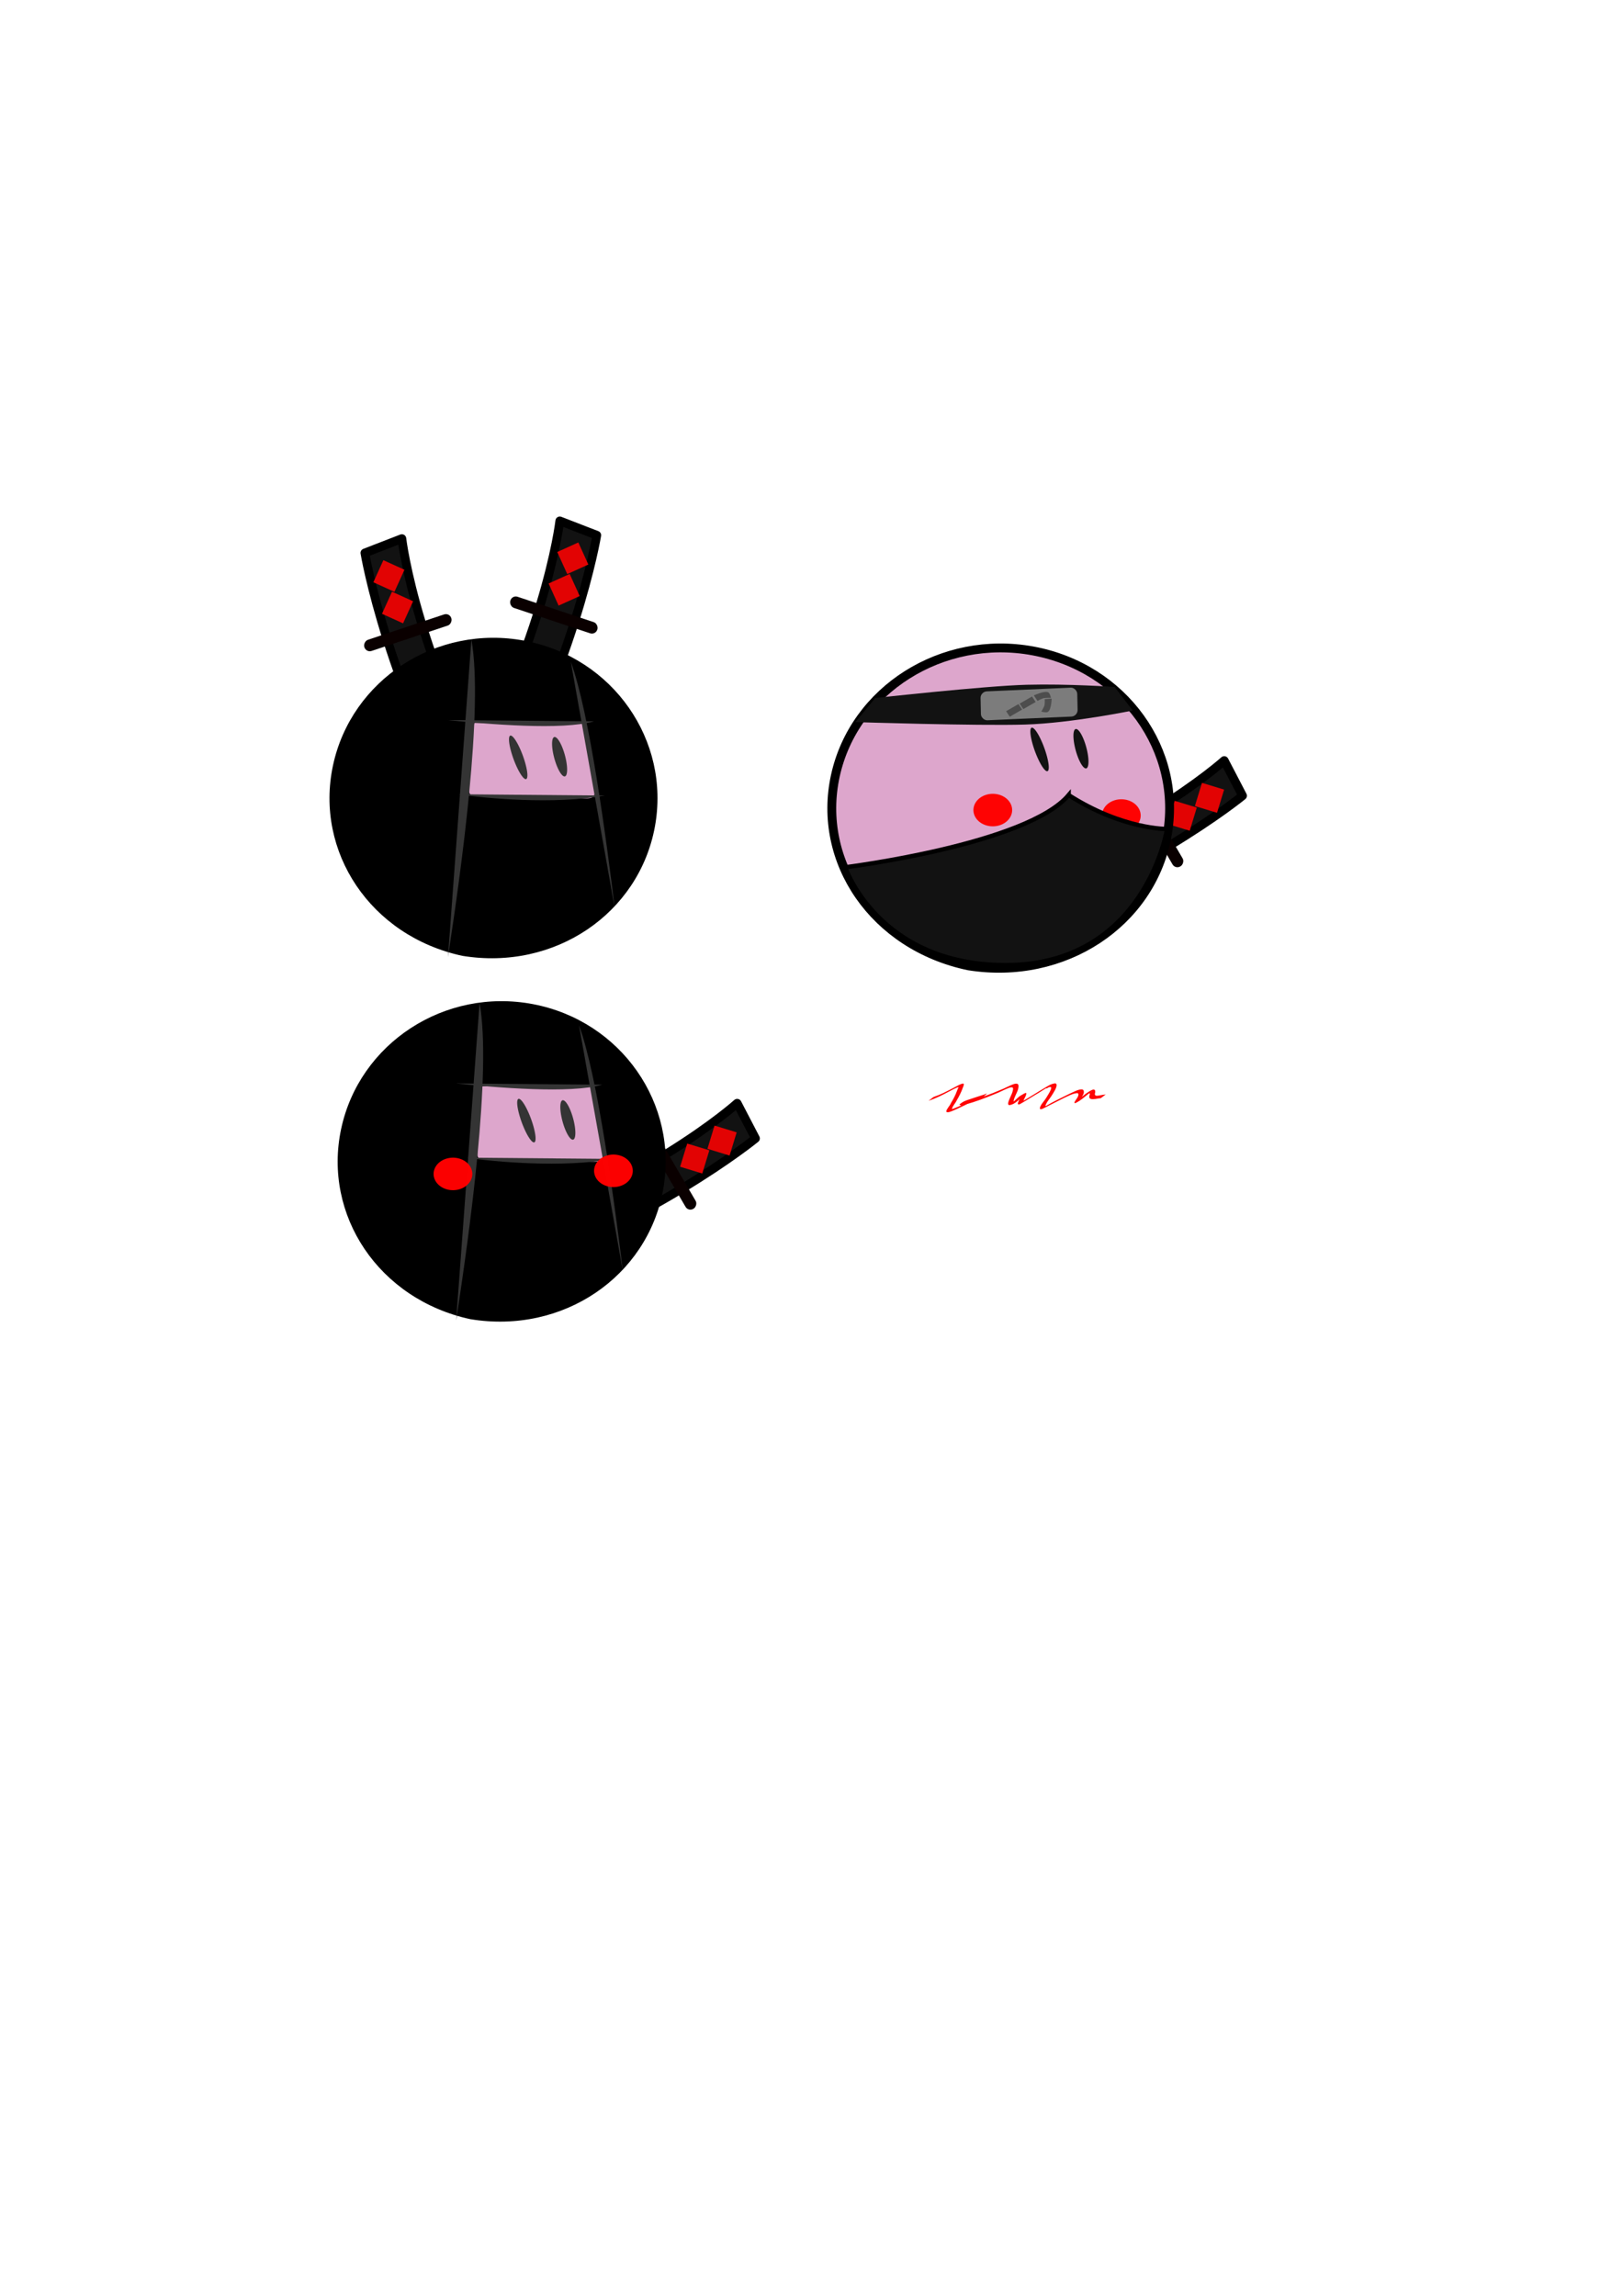 <?xml version="1.0" encoding="UTF-8" standalone="no"?>
<!-- Created with Inkscape (http://www.inkscape.org/) -->

<svg
   xmlns:dc="http://purl.org/dc/elements/1.1/"
   xmlns:cc="http://creativecommons.org/ns#"
   xmlns:rdf="http://www.w3.org/1999/02/22-rdf-syntax-ns#"
   xmlns:svg="http://www.w3.org/2000/svg"
   xmlns="http://www.w3.org/2000/svg"
   xmlns:sodipodi="http://sodipodi.sourceforge.net/DTD/sodipodi-0.dtd"
   xmlns:inkscape="http://www.inkscape.org/namespaces/inkscape"
   width="210mm"
   height="297mm"
   viewBox="0 0 744.094 1052.362"
   id="svg2"
   version="1.1"
   inkscape:version="0.91 r13725"
   sodipodi:docname="danginja.svg">
  <defs
     id="defs4">
    <filter
       inkscape:collect="always"
       style="color-interpolation-filters:sRGB"
       id="filter4881"
       x="-0.821"
       width="2.643"
       y="-1.034"
       height="3.069">
      <feGaussianBlur
         inkscape:collect="always"
         stdDeviation="8.311"
         id="feGaussianBlur4883" />
    </filter>
    <filter
       inkscape:collect="always"
       style="color-interpolation-filters:sRGB"
       id="filter4881-7"
       x="-0.821"
       width="2.643"
       y="-1.034"
       height="3.069">
      <feGaussianBlur
         inkscape:collect="always"
         stdDeviation="8.311"
         id="feGaussianBlur4883-9" />
    </filter>
    <filter
       inkscape:collect="always"
       style="color-interpolation-filters:sRGB"
       id="filter4881-7-2"
       x="-0.821"
       width="2.643"
       y="-1.034"
       height="3.069">
      <feGaussianBlur
         inkscape:collect="always"
         stdDeviation="8.311"
         id="feGaussianBlur4883-9-0" />
    </filter>
    <filter
       inkscape:collect="always"
       style="color-interpolation-filters:sRGB"
       id="filter4881-0"
       x="-0.821"
       width="2.643"
       y="-1.034"
       height="3.069">
      <feGaussianBlur
         inkscape:collect="always"
         stdDeviation="8.311"
         id="feGaussianBlur4883-5" />
    </filter>
  </defs>
  <sodipodi:namedview
     id="base"
     pagecolor="#ffffff"
     bordercolor="#666666"
     borderopacity="1.0"
     inkscape:pageopacity="0.0"
     inkscape:pageshadow="2"
     inkscape:zoom="1.4"
     inkscape:cx="317.01359"
     inkscape:cy="655.2144"
     inkscape:document-units="px"
     inkscape:current-layer="layer1"
     showgrid="false"
     inkscape:window-width="1536"
     inkscape:window-height="801"
     inkscape:window-x="-8"
     inkscape:window-y="-8"
     inkscape:window-maximized="1" />
  <g
     inkscape:label="Layer 1"
     inkscape:groupmode="layer"
     id="layer1">
    <g
       id="g4389"
       transform="translate(0,-8)">
      <path
         sodipodi:nodetypes="ccssc"
         inkscape:connector-curvature="0"
         id="rect4238-0"
         d="m 337.969,513.708 8.399,16.126 c 0,0 -48.09,39.518 -128.116,66.729 -5.738,1.951 -14.171,-14.276 -8.399,-16.126 84.136,-26.972 128.116,-66.729 128.116,-66.729 z"
         style="opacity:1;fill:#121212;fill-opacity:1;fill-rule:nonzero;stroke:#000000;stroke-width:4;stroke-linecap:round;stroke-linejoin:round;stroke-miterlimit:4;stroke-dasharray:none;stroke-dashoffset:0;stroke-opacity:1" />
      <rect
         transform="matrix(-0.292,0.957,-0.957,-0.292,0,0)"
         y="-476.585"
         x="405.319"
         height="10.607"
         width="11.112"
         id="rect4241-52"
         style="opacity:1;fill:#e20303;fill-opacity:1;fill-rule:nonzero;stroke:none;stroke-width:2;stroke-linecap:round;stroke-linejoin:round;stroke-miterlimit:4;stroke-dasharray:none;stroke-dashoffset:0;stroke-opacity:1" />
      <rect
         transform="matrix(-0.292,0.957,-0.957,-0.292,0,0)"
         y="-467.013"
         x="416.837"
         height="10.607"
         width="11.112"
         id="rect4241-2-9"
         style="opacity:1;fill:#e20303;fill-opacity:1;fill-rule:nonzero;stroke:none;stroke-width:2;stroke-linecap:round;stroke-linejoin:round;stroke-miterlimit:4;stroke-dasharray:none;stroke-dashoffset:0;stroke-opacity:1" />
      <rect
         transform="matrix(0.504,0.863,-0.858,0.513,0,0)"
         ry="2.6"
         y="6.232"
         x="604.003"
         height="5.379"
         width="41.992"
         id="rect4258-6"
         style="opacity:1;fill:#0a0000;fill-opacity:1;fill-rule:nonzero;stroke:none;stroke-width:2;stroke-linecap:round;stroke-linejoin:round;stroke-miterlimit:4;stroke-dasharray:none;stroke-dashoffset:0;stroke-opacity:1" />
    </g>
    <path
       style="opacity:1;fill:#121212;fill-opacity:1;fill-rule:nonzero;stroke:#000000;stroke-width:4;stroke-linecap:round;stroke-linejoin:round;stroke-miterlimit:4;stroke-dasharray:none;stroke-dashoffset:0;stroke-opacity:1"
       d="m 561.272,348.626 8.399,16.126 c 0,0 -48.09,39.518 -128.116,66.729 -5.738,1.951 -14.171,-14.276 -8.399,-16.126 84.136,-26.972 128.116,-66.729 128.116,-66.729 z"
       id="rect4238"
       inkscape:connector-curvature="0"
       sodipodi:nodetypes="ccssc" />
    <rect
       style="opacity:1;fill:#e20303;fill-opacity:1;fill-rule:nonzero;stroke:none;stroke-width:2;stroke-linecap:round;stroke-linejoin:round;stroke-miterlimit:4;stroke-dasharray:none;stroke-dashoffset:0;stroke-opacity:1"
       id="rect4241"
       width="11.112"
       height="10.607"
       x="182.305"
       y="-642.057"
       transform="matrix(-0.292,0.957,-0.957,-0.292,0,0)" />
    <rect
       style="opacity:1;fill:#e20303;fill-opacity:1;fill-rule:nonzero;stroke:none;stroke-width:2;stroke-linecap:round;stroke-linejoin:round;stroke-miterlimit:4;stroke-dasharray:none;stroke-dashoffset:0;stroke-opacity:1"
       id="rect4241-2"
       width="11.112"
       height="10.607"
       x="193.823"
       y="-632.485"
       transform="matrix(-0.292,0.957,-0.957,-0.292,0,0)" />
    <rect
       style="opacity:1;fill:#0a0000;fill-opacity:1;fill-rule:nonzero;stroke:none;stroke-width:2;stroke-linecap:round;stroke-linejoin:round;stroke-miterlimit:4;stroke-dasharray:none;stroke-dashoffset:0;stroke-opacity:1"
       id="rect4258"
       width="41.992"
       height="5.379"
       x="576.979"
       y="-269.865"
       ry="2.6"
       transform="matrix(0.504,0.863,-0.858,0.513,0,0)" />
    <g
       id="g4308"
       transform="matrix(-1,0,0,1,386.888,6.566)">
      <path
         sodipodi:nodetypes="ccssc"
         inkscape:connector-curvature="0"
         id="rect4238-8-1"
         d="m 202.643,240.323 16.956,6.566 c 0,0 -10.024,61.432 -52.16,134.706 -3.021,5.254 -20.069,-1.365 -16.956,-6.566 45.38,-75.809 52.16,-134.706 52.16,-134.706 z"
         style="opacity:1;fill:#121212;fill-opacity:1;fill-rule:nonzero;stroke:#000000;stroke-width:4;stroke-linecap:round;stroke-linejoin:round;stroke-miterlimit:4;stroke-dasharray:none;stroke-dashoffset:0;stroke-opacity:1" />
      <rect
         transform="matrix(0.413,0.911,-0.911,0.413,0,0)"
         y="-88.953"
         x="314.989"
         height="10.607"
         width="11.112"
         id="rect4241-5-8"
         style="opacity:1;fill:#e20303;fill-opacity:1;fill-rule:nonzero;stroke:none;stroke-width:2;stroke-linecap:round;stroke-linejoin:round;stroke-miterlimit:4;stroke-dasharray:none;stroke-dashoffset:0;stroke-opacity:1" />
      <rect
         transform="matrix(0.413,0.911,-0.911,0.413,0,0)"
         y="-79.381"
         x="326.507"
         height="10.607"
         width="11.112"
         id="rect4241-2-7-9"
         style="opacity:1;fill:#e20303;fill-opacity:1;fill-rule:nonzero;stroke:none;stroke-width:2;stroke-linecap:round;stroke-linejoin:round;stroke-miterlimit:4;stroke-dasharray:none;stroke-dashoffset:0;stroke-opacity:1" />
      <rect
         transform="matrix(0.949,0.316,-0.306,0.952,0,0)"
         ry="2.6"
         y="203.1"
         x="256.008"
         height="5.379"
         width="41.992"
         id="rect4258-9-7"
         style="opacity:1;fill:#0a0000;fill-opacity:1;fill-rule:nonzero;stroke:none;stroke-width:2;stroke-linecap:round;stroke-linejoin:round;stroke-miterlimit:4;stroke-dasharray:none;stroke-dashoffset:0;stroke-opacity:1" />
    </g>
    <path
       style="opacity:1;fill:#121212;fill-opacity:1;fill-rule:nonzero;stroke:#000000;stroke-width:4;stroke-linecap:round;stroke-linejoin:round;stroke-miterlimit:4;stroke-dasharray:none;stroke-dashoffset:0;stroke-opacity:1"
       d="m 256.647,238.771 16.956,6.566 c 0,0 -10.024,61.432 -52.16,134.706 -3.021,5.254 -20.069,-1.365 -16.956,-6.566 45.38,-75.809 52.16,-134.706 52.16,-134.706 z"
       id="rect4238-8"
       inkscape:connector-curvature="0"
       sodipodi:nodetypes="ccssc" />
    <rect
       style="opacity:1;fill:#e20303;fill-opacity:1;fill-rule:nonzero;stroke:none;stroke-width:2;stroke-linecap:round;stroke-linejoin:round;stroke-miterlimit:4;stroke-dasharray:none;stroke-dashoffset:0;stroke-opacity:1"
       id="rect4241-5"
       width="11.112"
       height="10.607"
       x="335.859"
       y="-138.786"
       transform="matrix(0.413,0.911,-0.911,0.413,0,0)" />
    <rect
       style="opacity:1;fill:#e20303;fill-opacity:1;fill-rule:nonzero;stroke:none;stroke-width:2;stroke-linecap:round;stroke-linejoin:round;stroke-miterlimit:4;stroke-dasharray:none;stroke-dashoffset:0;stroke-opacity:1"
       id="rect4241-2-7"
       width="11.112"
       height="10.607"
       x="347.377"
       y="-129.214"
       transform="matrix(0.413,0.911,-0.911,0.413,0,0)" />
    <rect
       style="opacity:1;fill:#0a0000;fill-opacity:1;fill-rule:nonzero;stroke:none;stroke-width:2;stroke-linecap:round;stroke-linejoin:round;stroke-miterlimit:4;stroke-dasharray:none;stroke-dashoffset:0;stroke-opacity:1"
       id="rect4258-9"
       width="41.992"
       height="5.379"
       x="306.959"
       y="184.588"
       ry="2.6"
       transform="matrix(0.949,0.316,-0.306,0.952,0,0)" />
    <path
       style="opacity:1;fill:#000000;fill-opacity:1;fill-rule:nonzero;stroke:none;stroke-width:0.6;stroke-linecap:round;stroke-linejoin:round;stroke-miterlimit:4;stroke-dasharray:none;stroke-dashoffset:0;stroke-opacity:1"
       d="m 152.648,350.944 c 8.379,-39.404 47.558,-64.904 87.932,-57.233 40.373,7.671 66.954,45.667 59.658,85.276 -7.297,39.609 -45.763,66.129 -88.311,59.144 -42.127,-9.104 -67.658,-47.783 -59.279,-87.186 z"
       id="path4136"
       inkscape:connector-curvature="0"
       sodipodi:nodetypes="ssscs" />
    <path
       style="opacity:1;fill:#dda6cc;fill-opacity:1;fill-rule:nonzero;stroke:none;stroke-width:0.6;stroke-linecap:round;stroke-linejoin:round;stroke-miterlimit:4;stroke-dasharray:none;stroke-dashoffset:0;stroke-opacity:1"
       d="m 217.454,331.366 49.646,0.253 c 2.916,11.092 2.015,4.749 2.916,11.092 l 2.23,15.698 c 0.901,6.343 1.028,7.759 -4.641,7.556 l -28.18,-1.01 c -24.963,-0.895 -24.587,1.889 -24.264,-4.526 l 0.892,-17.718 c 0.323,-6.414 1.401,-11.344 1.401,-11.344 z"
       id="rect4139"
       inkscape:connector-curvature="0"
       sodipodi:nodetypes="ccssssssc" />
    <path
       style="opacity:1;fill:#343434;fill-opacity:1;fill-rule:nonzero;stroke:none;stroke-width:0.6;stroke-linecap:round;stroke-linejoin:round;stroke-miterlimit:4;stroke-dasharray:none;stroke-dashoffset:0;stroke-opacity:1"
       d="m 205.377,438.734 10.744,-145.633 c 5.666,31.807 -4.624,105.632 -10.744,145.633 z"
       id="rect4142"
       inkscape:connector-curvature="0"
       sodipodi:nodetypes="ccc" />
    <path
       style="opacity:1;fill:#343434;fill-opacity:1;fill-rule:nonzero;stroke:none;stroke-width:0.6;stroke-linecap:round;stroke-linejoin:round;stroke-miterlimit:4;stroke-dasharray:none;stroke-dashoffset:0;stroke-opacity:1"
       d="m 281.874,416.449 -20.179,-113.074 c 8.624,23.43 16.304,81.516 20.179,113.074 z"
       id="rect4142-3"
       inkscape:connector-curvature="0"
       sodipodi:nodetypes="ccc" />
    <path
       style="opacity:1;fill:#343434;fill-opacity:1;fill-rule:nonzero;stroke:none;stroke-width:0.6;stroke-linecap:round;stroke-linejoin:round;stroke-miterlimit:4;stroke-dasharray:none;stroke-dashoffset:0;stroke-opacity:1"
       d="m 205.201,330.069 67.177,0.574 c -14.583,4.244 -48.69,1.312 -67.177,-0.574 z"
       id="rect4142-3-1"
       inkscape:connector-curvature="0"
       sodipodi:nodetypes="ccc" />
    <path
       style="opacity:1;fill:#343434;fill-opacity:1;fill-rule:nonzero;stroke:none;stroke-width:0.6;stroke-linecap:round;stroke-linejoin:round;stroke-miterlimit:4;stroke-dasharray:none;stroke-dashoffset:0;stroke-opacity:1"
       d="m 210.111,364.081 67.177,0.574 c -23.211,4.244 -54.783,1.312 -67.177,-0.574 z"
       id="rect4142-3-1-8"
       inkscape:connector-curvature="0"
       sodipodi:nodetypes="ccc" />
    <path
       style="opacity:1;fill:#343434;fill-opacity:1;fill-rule:nonzero;stroke:none;stroke-width:0.6;stroke-linecap:round;stroke-linejoin:round;stroke-miterlimit:4;stroke-dasharray:none;stroke-dashoffset:0;stroke-opacity:1"
       id="path4190"
       sodipodi:type="arc"
       sodipodi:cx="157.15024"
       sodipodi:cy="401.94717"
       sodipodi:rx="2.5253813"
       sodipodi:ry="9.3439112"
       sodipodi:start="1.7893814"
       sodipodi:end="1.7357526"
       sodipodi:open="true"
       d="m 156.603,411.069 a 2.525,9.344 0 0 1 -1.925,-11.025 2.525,9.344 0 0 1 2.954,-7.269 2.525,9.344 0 0 1 2.004,10.83 2.525,9.344 0 0 1 -2.9,7.559"
       transform="matrix(0.965,-0.261,0.261,0.965,0,0)" />
    <path
       style="opacity:1;fill:#343434;fill-opacity:1;fill-rule:nonzero;stroke:none;stroke-width:0.6;stroke-linecap:round;stroke-linejoin:round;stroke-miterlimit:4;stroke-dasharray:none;stroke-dashoffset:0;stroke-opacity:1"
       id="path4192"
       sodipodi:type="arc"
       sodipodi:cx="104.07377"
       sodipodi:cy="407.72672"
       sodipodi:rx="2.2728431"
       sodipodi:ry="10.606602"
       sodipodi:start="1.7893814"
       sodipodi:end="1.7357526"
       sodipodi:open="true"
       d="m 103.581,418.081 a 2.273,10.607 0 0 1 -1.732,-12.515 2.273,10.607 0 0 1 2.658,-8.251 2.273,10.607 0 0 1 1.804,12.294 2.273,10.607 0 0 1 -2.61,8.581"
       transform="matrix(0.939,-0.343,0.343,0.939,0,0)" />
    <path
       style="opacity:1;fill:#dda6cc;fill-opacity:1;fill-rule:nonzero;stroke:#000000;stroke-width:4.058;stroke-linecap:round;stroke-linejoin:round;stroke-miterlimit:4;stroke-dasharray:none;stroke-dashoffset:0;stroke-opacity:1"
       d="m 382.988,355.575 c 8.629,-39.388 48.977,-64.879 90.555,-57.21 41.578,7.668 68.952,45.648 61.438,85.242 -7.515,39.593 -47.128,66.103 -90.946,59.12 -43.385,-9.1 -69.677,-47.764 -61.048,-87.152 z"
       id="path4136-6"
       inkscape:connector-curvature="0"
       sodipodi:nodetypes="ssscs" />
    <path
       style="opacity:1;fill:#ff0000;fill-opacity:0.984;fill-rule:nonzero;stroke:none;stroke-width:2;stroke-linecap:round;stroke-linejoin:round;stroke-miterlimit:4;stroke-dasharray:none;stroke-dashoffset:0;stroke-opacity:1;filter:url(#filter4881)"
       id="path4397"
       sodipodi:type="arc"
       sodipodi:cx="447.14285"
       sodipodi:cy="369.14792"
       sodipodi:rx="12.142858"
       sodipodi:ry="9.6428576"
       sodipodi:start="1.7893814"
       sodipodi:end="1.7357526"
       sodipodi:open="true"
       d="m 444.51,378.561 a 12.143,9.643 0 0 1 -9.255,-11.378 12.143,9.643 0 0 1 14.203,-7.501 12.143,9.643 0 0 1 9.636,11.177 12.143,9.643 0 0 1 -13.944,7.801"
       transform="matrix(0.731,0,0,0.773,128.302,85.971)" />
    <path
       style="opacity:1;fill:#121212;fill-opacity:1;fill-rule:nonzero;stroke:none;stroke-width:0.6;stroke-linecap:round;stroke-linejoin:round;stroke-miterlimit:4;stroke-dasharray:none;stroke-dashoffset:0;stroke-opacity:1"
       id="path4190-2"
       sodipodi:type="arc"
       sodipodi:cx="388.92053"
       sodipodi:cy="460.83566"
       sodipodi:rx="2.5253813"
       sodipodi:ry="9.3439112"
       sodipodi:start="1.7893814"
       sodipodi:end="1.7357526"
       sodipodi:open="true"
       d="m 388.373,469.957 a 2.525,9.344 0 0 1 -1.925,-11.025 2.525,9.344 0 0 1 2.954,-7.269 2.525,9.344 0 0 1 2.004,10.83 2.525,9.344 0 0 1 -2.9,7.559"
       transform="matrix(0.965,-0.261,0.261,0.965,0,0)" />
    <path
       style="opacity:1;fill:#121212;fill-opacity:1;fill-rule:nonzero;stroke:none;stroke-width:0.6;stroke-linecap:round;stroke-linejoin:round;stroke-miterlimit:4;stroke-dasharray:none;stroke-dashoffset:0;stroke-opacity:1"
       id="path4192-4"
       sodipodi:type="arc"
       sodipodi:cx="329.91159"
       sodipodi:cy="486.3562"
       sodipodi:rx="2.2728431"
       sodipodi:ry="10.606602"
       sodipodi:start="1.7893814"
       sodipodi:end="1.7357526"
       sodipodi:open="true"
       d="m 329.419,496.71 a 2.273,10.607 0 0 1 -1.732,-12.515 2.273,10.607 0 0 1 2.658,-8.251 2.273,10.607 0 0 1 1.804,12.294 2.273,10.607 0 0 1 -2.61,8.581"
       transform="matrix(0.939,-0.343,0.343,0.939,0,0)" />
    <path
       style="opacity:1;fill:#000000;fill-opacity:1;fill-rule:nonzero;stroke:none;stroke-width:0.6;stroke-linecap:round;stroke-linejoin:round;stroke-miterlimit:4;stroke-dasharray:none;stroke-dashoffset:0;stroke-opacity:1"
       d="m 156.396,517.508 c 8.379,-39.404 47.558,-64.904 87.931,-57.233 40.373,7.671 66.954,45.667 59.658,85.276 -7.297,39.609 -45.763,66.129 -88.311,59.144 -42.127,-9.104 -67.658,-47.783 -59.279,-87.186 z"
       id="path4136-8"
       inkscape:connector-curvature="0"
       sodipodi:nodetypes="ssscs" />
    <path
       style="opacity:1;fill:#dda6cc;fill-opacity:1;fill-rule:nonzero;stroke:none;stroke-width:0.6;stroke-linecap:round;stroke-linejoin:round;stroke-miterlimit:4;stroke-dasharray:none;stroke-dashoffset:0;stroke-opacity:1"
       d="m 221.202,497.93 49.646,0.253 c 2.916,11.092 2.015,4.749 2.916,11.092 l 2.23,15.698 c 0.901,6.343 1.028,7.759 -4.641,7.556 l -28.18,-1.01 c -24.963,-0.895 -24.587,1.889 -24.264,-4.526 l 0.892,-17.718 c 0.323,-6.414 1.401,-11.344 1.401,-11.344 z"
       id="rect4139-3"
       inkscape:connector-curvature="0"
       sodipodi:nodetypes="ccssssssc" />
    <path
       style="opacity:1;fill:#343434;fill-opacity:1;fill-rule:nonzero;stroke:none;stroke-width:0.6;stroke-linecap:round;stroke-linejoin:round;stroke-miterlimit:4;stroke-dasharray:none;stroke-dashoffset:0;stroke-opacity:1"
       d="m 209.126,605.299 10.744,-145.633 c 5.666,31.807 -4.624,105.632 -10.744,145.633 z"
       id="rect4142-33"
       inkscape:connector-curvature="0"
       sodipodi:nodetypes="ccc" />
    <path
       style="opacity:1;fill:#343434;fill-opacity:1;fill-rule:nonzero;stroke:none;stroke-width:0.6;stroke-linecap:round;stroke-linejoin:round;stroke-miterlimit:4;stroke-dasharray:none;stroke-dashoffset:0;stroke-opacity:1"
       d="m 285.623,583.013 -20.179,-113.074 c 8.624,23.43 16.304,81.516 20.179,113.074 z"
       id="rect4142-3-17"
       inkscape:connector-curvature="0"
       sodipodi:nodetypes="ccc" />
    <path
       style="opacity:1;fill:#343434;fill-opacity:1;fill-rule:nonzero;stroke:none;stroke-width:0.6;stroke-linecap:round;stroke-linejoin:round;stroke-miterlimit:4;stroke-dasharray:none;stroke-dashoffset:0;stroke-opacity:1"
       d="m 208.949,496.633 67.177,0.574 c -14.583,4.244 -48.69,1.312 -67.177,-0.574 z"
       id="rect4142-3-1-88"
       inkscape:connector-curvature="0"
       sodipodi:nodetypes="ccc" />
    <path
       style="opacity:1;fill:#343434;fill-opacity:1;fill-rule:nonzero;stroke:none;stroke-width:0.6;stroke-linecap:round;stroke-linejoin:round;stroke-miterlimit:4;stroke-dasharray:none;stroke-dashoffset:0;stroke-opacity:1"
       d="m 213.86,530.645 67.177,0.574 c -23.211,4.244 -54.783,1.312 -67.177,-0.574 z"
       id="rect4142-3-1-8-9"
       inkscape:connector-curvature="0"
       sodipodi:nodetypes="ccc" />
    <path
       style="opacity:1;fill:#343434;fill-opacity:1;fill-rule:nonzero;stroke:none;stroke-width:0.6;stroke-linecap:round;stroke-linejoin:round;stroke-miterlimit:4;stroke-dasharray:none;stroke-dashoffset:0;stroke-opacity:1"
       id="path4190-8"
       sodipodi:type="arc"
       sodipodi:cx="117.3112"
       sodipodi:cy="563.72034"
       sodipodi:rx="2.5253813"
       sodipodi:ry="9.3439112"
       sodipodi:start="1.7893814"
       sodipodi:end="1.7357526"
       sodipodi:open="true"
       d="m 116.764,572.842 a 2.525,9.344 0 0 1 -1.925,-11.025 2.525,9.344 0 0 1 2.954,-7.269 2.525,9.344 0 0 1 2.004,10.83 2.525,9.344 0 0 1 -2.9,7.559"
       transform="matrix(0.965,-0.261,0.261,0.965,0,0)" />
    <path
       style="opacity:1;fill:#343434;fill-opacity:1;fill-rule:nonzero;stroke:none;stroke-width:0.6;stroke-linecap:round;stroke-linejoin:round;stroke-miterlimit:4;stroke-dasharray:none;stroke-dashoffset:0;stroke-opacity:1"
       id="path4192-41"
       sodipodi:type="arc"
       sodipodi:cx="50.451008"
       sodipodi:cy="565.46802"
       sodipodi:rx="2.2728431"
       sodipodi:ry="10.606602"
       sodipodi:start="1.7893814"
       sodipodi:end="1.7357526"
       sodipodi:open="true"
       d="m 49.958,575.822 a 2.273,10.607 0 0 1 -1.732,-12.515 2.273,10.607 0 0 1 2.658,-8.251 2.273,10.607 0 0 1 1.804,12.294 2.273,10.607 0 0 1 -2.61,8.581"
       transform="matrix(0.939,-0.343,0.343,0.939,0,0)" />
    <path
       style="opacity:1;fill:#ff0000;fill-opacity:0.984;fill-rule:nonzero;stroke:none;stroke-width:2;stroke-linecap:round;stroke-linejoin:round;stroke-miterlimit:4;stroke-dasharray:none;stroke-dashoffset:0;stroke-opacity:1;filter:url(#filter4881-7)"
       id="path4397-8"
       sodipodi:type="arc"
       sodipodi:cx="447.14285"
       sodipodi:cy="369.14792"
       sodipodi:rx="12.142858"
       sodipodi:ry="9.6428576"
       sodipodi:start="1.7893814"
       sodipodi:end="1.7357526"
       sodipodi:open="true"
       d="m 444.51,378.561 a 12.143,9.643 0 0 1 -9.255,-11.378 12.143,9.643 0 0 1 14.203,-7.501 12.143,9.643 0 0 1 9.636,11.177 12.143,9.643 0 0 1 -13.944,7.801"
       transform="matrix(0.731,0,0,0.773,187.235,88.475)" />
    <path
       style="fill:#121212;fill-opacity:1;fill-rule:evenodd;stroke:#000000;stroke-width:2;stroke-linecap:butt;stroke-linejoin:miter;stroke-miterlimit:4;stroke-dasharray:none;stroke-opacity:1"
       d="m 489.942,364.448 c -19.157,22.681 -102.429,33.1 -102.429,33.1 0,0 15.13,44.776 73.315,44.847 64.173,0.079 74.264,-62.402 74.264,-62.402 0,0 -20.279,0.346 -45.15,-15.545 z"
       id="path4209"
       inkscape:connector-curvature="0"
       sodipodi:nodetypes="ccscc" />
    <path
       style="opacity:1;fill:#ff0000;fill-opacity:0.984;fill-rule:nonzero;stroke:none;stroke-width:2;stroke-linecap:round;stroke-linejoin:round;stroke-miterlimit:4;stroke-dasharray:none;stroke-dashoffset:0;stroke-opacity:1;filter:url(#filter4881-7-2)"
       id="path4397-8-3"
       sodipodi:type="arc"
       sodipodi:cx="447.14285"
       sodipodi:cy="369.14792"
       sodipodi:rx="12.142858"
       sodipodi:ry="9.6428576"
       sodipodi:start="1.7893814"
       sodipodi:end="1.7357526"
       sodipodi:open="true"
       d="m 444.51,378.561 a 12.143,9.643 0 0 1 -9.255,-11.378 12.143,9.643 0 0 1 14.203,-7.501 12.143,9.643 0 0 1 9.636,11.177 12.143,9.643 0 0 1 -13.944,7.801"
       transform="matrix(0.731,0,0,0.773,-119.194,252.76)" />
    <path
       style="opacity:1;fill:#ff0000;fill-opacity:0.984;fill-rule:nonzero;stroke:none;stroke-width:2;stroke-linecap:round;stroke-linejoin:round;stroke-miterlimit:4;stroke-dasharray:none;stroke-dashoffset:0;stroke-opacity:1;filter:url(#filter4881-0)"
       id="path4397-6"
       sodipodi:type="arc"
       sodipodi:cx="447.14285"
       sodipodi:cy="369.14792"
       sodipodi:rx="12.142858"
       sodipodi:ry="9.6428576"
       sodipodi:start="1.7893814"
       sodipodi:end="1.7357526"
       sodipodi:open="true"
       d="m 444.51,378.561 a 12.143,9.643 0 0 1 -9.255,-11.378 12.143,9.643 0 0 1 14.203,-7.501 12.143,9.643 0 0 1 9.636,11.177 12.143,9.643 0 0 1 -13.944,7.801"
       transform="matrix(0.731,0,0,0.773,-45.623,251.332)" />
    <path
       style="opacity:1;fill:#ff0000;fill-opacity:0.984;fill-rule:nonzero;stroke:none;stroke-width:2;stroke-linecap:round;stroke-linejoin:round;stroke-miterlimit:4;stroke-dasharray:none;stroke-dashoffset:0;stroke-opacity:1"
       id="path4959"
       d="m 427.992,502.845 c 3.153,-1.063 6.127,-2.582 9.057,-4.143 0.451,-0.187 4.463,-2.611 4.77,-1.886 0.21,0.495 -0.269,1.438 -0.409,1.806 -0.728,2.062 -1.713,3.99 -2.833,5.862 -0.296,0.825 -2.317,3.168 -2.077,3.919 4.045,-1.462 7.854,-3.478 11.723,-5.341 1.388,-0.576 2.751,-1.216 4.167,-1.724 0.06,-0.021 0.235,-0.088 0.184,-0.05 -2.743,2.059 -1.672,1.66 -3.617,2.166 -2.664,0.848 -5.306,1.759 -7.965,2.623 -0.203,0.09 -0.799,0.384 -0.609,0.27 2.589,-1.548 1.908,-1.149 4.513,-1.764 4.585,-1.334 9.087,-2.972 13.475,-4.854 2.236,-0.8 4.271,-2.09 6.522,-2.841 2.057,-0.567 2.307,0.34 1.912,2.177 -0.183,1.307 -2.322,4.757 -2.036,5.827 0.029,0.11 0.184,0.134 0.276,0.201 0.189,-0.098 0.757,-0.387 0.566,-0.294 -0.548,0.269 -1.029,0.778 -1.639,0.819 -0.391,0.027 0.602,-0.503 0.891,-0.768 0.854,-0.783 1.651,-1.594 2.551,-2.327 0.964,-0.529 1.862,-1.201 2.892,-1.587 0.148,-0.055 0.197,0.272 0.199,0.43 0.012,0.874 -0.907,2.137 -1.227,2.994 -0.665,0.979 0.976,-0.244 0.785,-0.159 -0.47,0.208 -1.623,1.169 -1.359,0.728 0.299,-0.499 0.982,-0.622 1.477,-0.926 0.611,-0.376 1.227,-0.742 1.841,-1.114 1.993,-1.144 3.895,-2.44 5.89,-3.581 1.802,-1.031 3.761,-2.574 5.948,-2.73 0.157,0.125 0.383,0.194 0.47,0.374 0.588,1.208 -1.588,4.314 -2.173,5.271 -0.838,1.377 -2.033,2.573 -2.657,4.079 -0.244,0.59 -0.304,0.47 -0.074,0.71 3.461,-2.026 7.113,-3.777 10.717,-5.552 1.254,-0.489 4.777,-2.586 6.23,-2.006 0.581,0.232 0.5,0.793 0.556,1.264 -0.186,1.384 -1.249,2.339 -1.809,3.551 0.06,-0.119 0.308,-0.4 0.181,-0.358 -0.622,0.208 -1.113,0.763 -1.757,0.886 -0.398,0.076 0.653,-0.479 0.967,-0.735 1.043,-0.851 2.024,-1.761 3.091,-2.584 1.293,-0.827 4.772,-3.641 4.509,-0.793 -0.626,2.081 0.882,1.601 2.387,1.372 1.649,-0.299 0.833,-0.176 2.448,-0.373 0,0 -2.277,1.699 -2.277,1.699 l 0,0 c -1.608,0.212 -0.791,0.088 -2.448,0.375 -1.538,0.171 -3.378,0.319 -2.668,-1.816 0.045,-0.207 0.153,-0.495 0.06,-0.718 -0.058,-0.139 -0.458,-0.017 -0.449,-0.024 0.975,-0.739 2.967,-1.818 1.078,-0.773 -2.431,1.819 -4.381,3.897 -7.205,5.217 -0.163,0.076 -0.338,-0.121 -0.507,-0.182 0.463,-1.234 1.566,-2.119 1.871,-3.437 0.003,-0.192 0.074,-0.395 0.008,-0.575 -0.183,-0.5 -0.814,-0.36 -1.171,-0.301 -1.893,0.31 -3.574,1.299 -5.298,2.072 -2.327,1.148 -4.641,2.315 -6.945,3.508 -0.088,0.045 -2.82,1.471 -3.196,1.607 -0.263,0.095 -0.552,0.085 -0.828,0.128 -0.07,-0.108 -0.202,-0.195 -0.21,-0.324 -0.085,-1.376 2.17,-3.624 2.803,-4.77 0.409,-0.663 2.687,-4.087 2.363,-4.887 -0.051,-0.125 -0.233,-0.137 -0.35,-0.206 -0.254,0.039 -0.516,0.04 -0.761,0.116 -0.403,0.126 -0.776,0.641 -1.17,0.488 -0.336,-0.131 1.222,-0.764 0.906,-0.591 -2.017,1.101 -3.882,2.465 -5.89,3.581 -1.108,0.668 -2.2,1.363 -3.309,2.031 -1.165,0.702 -2.322,1.417 -3.511,2.077 -0.236,0.131 -0.486,0.276 -0.756,0.291 -0.159,0.009 -0.346,-0.085 -0.422,-0.224 -0.077,-0.141 0.024,-0.321 0.036,-0.481 0.332,-0.985 0.828,-1.91 1.301,-2.833 0.011,-0.022 0.043,-0.024 0.065,-0.035 0.663,-0.411 1.326,-0.821 1.989,-1.232 -2.313,1.796 -4.315,4.803 -7.434,5.127 -0.131,-0.14 -0.334,-0.237 -0.394,-0.419 -0.35,-1.069 1.77,-4.589 2.016,-5.877 0.481,-1.796 0.277,-2.207 -1.595,-1.658 -2.221,0.807 -4.273,2.03 -6.495,2.843 -4.406,1.861 -8.912,3.517 -13.515,4.822 -0.324,0.073 -1.582,0.408 -2.074,0.368 -0.262,-0.021 -0.826,-0.331 -0.617,-0.491 1.577,-1.2 1.983,-1.324 3.291,-1.847 2.663,-0.857 5.301,-1.79 7.974,-2.614 0.309,-0.091 1.109,-0.538 0.927,-0.272 -1.372,2.014 -4.147,2.318 -6.123,3.374 -2.398,1.156 -4.774,2.364 -7.197,3.467 -0.71,0.323 -2.917,1.322 -3.824,1.515 -0.323,0.069 -0.659,-0.011 -0.989,-0.016 -0.052,-0.131 -0.171,-0.252 -0.157,-0.393 0.099,-1.047 1.783,-2.703 2.127,-3.76 1.133,-1.854 2.136,-3.762 2.854,-5.819 0.131,-0.318 0.25,-0.641 0.393,-0.953 0.069,-0.152 0.274,-0.273 0.244,-0.437 -0.089,-0.485 -4.358,1.939 -4.621,2.046 -2.948,1.552 -5.934,3.104 -9.127,4.092 0,0 2.273,-1.721 2.273,-1.721 z"
       inkscape:connector-curvature="0" />
    <path
       style="opacity:1;fill:#121212;fill-opacity:1;fill-rule:nonzero;stroke:none;stroke-width:2;stroke-linecap:round;stroke-linejoin:round;stroke-miterlimit:4;stroke-dasharray:none;stroke-dashoffset:0;stroke-opacity:1"
       d="m 401.27,319.957 c 0,0 50.16,-5.563 69.391,-6.071 19.15,-0.506 40.34,1 40.34,1 l 8.334,10.794 c 0,0 -27.975,5.811 -49.431,6.45 -21.902,0.652 -77.724,-1.126 -77.724,-1.126 z"
       id="rect4973"
       inkscape:connector-curvature="0"
       sodipodi:nodetypes="csccscc" />
    <rect
       style="opacity:1;fill:#7c7c7c;fill-opacity:1;fill-rule:nonzero;stroke:none;stroke-width:2;stroke-linecap:round;stroke-linejoin:round;stroke-miterlimit:4;stroke-dasharray:none;stroke-dashoffset:0;stroke-opacity:1"
       id="rect4976"
       width="44.369"
       height="13.254"
       x="442.534"
       y="336.509"
       ry="2.929"
       transform="matrix(0.999,-0.044,0.022,1,0,0)" />
    <g
       id="g5077"
       transform="matrix(1.149,0,0,1.067,-70.022,-21.864)">
      <rect
         transform="matrix(0.849,-0.529,0.529,0.849,0,0)"
         ry="0"
         y="521.073"
         x="219.958"
         height="2.768"
         width="5.804"
         id="rect5014"
         style="opacity:1;fill:#4d4d4d;fill-opacity:1;fill-rule:nonzero;stroke:none;stroke-width:2;stroke-linecap:round;stroke-linejoin:round;stroke-miterlimit:4;stroke-dasharray:none;stroke-dashoffset:0;stroke-opacity:1" />
      <rect
         transform="matrix(0.849,-0.529,0.529,0.849,0,0)"
         ry="0"
         y="521.166"
         x="226.266"
         height="2.768"
         width="5.804"
         id="rect5014-5"
         style="opacity:1;fill:#4d4d4d;fill-opacity:1;fill-rule:nonzero;stroke:none;stroke-width:2;stroke-linecap:round;stroke-linejoin:round;stroke-miterlimit:4;stroke-dasharray:none;stroke-dashoffset:0;stroke-opacity:1" />
      <path
         sodipodi:nodetypes="cscscc"
         inkscape:connector-curvature="0"
         id="rect5014-5-9"
         d="m 473.448,319.241 c 0,0 4.092,-2.037 5.639,-1.383 0.85,0.359 1.197,2.438 1.197,2.438 0,0 -1.981,-0.051 -2.73,0.089 -0.951,0.178 -2.641,1.205 -2.641,1.205 z"
         style="opacity:1;fill:#4d4d4d;fill-opacity:1;fill-rule:nonzero;stroke:none;stroke-width:2;stroke-linecap:round;stroke-linejoin:round;stroke-miterlimit:4;stroke-dasharray:none;stroke-dashoffset:0;stroke-opacity:1" />
      <path
         sodipodi:nodetypes="cscscc"
         inkscape:connector-curvature="0"
         id="rect5014-5-9-1"
         d="m 480.569,320.624 c 0,0 -0.107,4.569 -1.408,5.633 -0.714,0.584 -2.715,-0.079 -2.715,-0.079 0,0 0.969,-1.728 1.195,-2.456 0.286,-0.924 0.166,-2.898 0.166,-2.898 z"
         style="opacity:1;fill:#4d4d4d;fill-opacity:1;fill-rule:nonzero;stroke:none;stroke-width:2;stroke-linecap:round;stroke-linejoin:round;stroke-miterlimit:4;stroke-dasharray:none;stroke-dashoffset:0;stroke-opacity:1" />
    </g>
  </g>
</svg>
